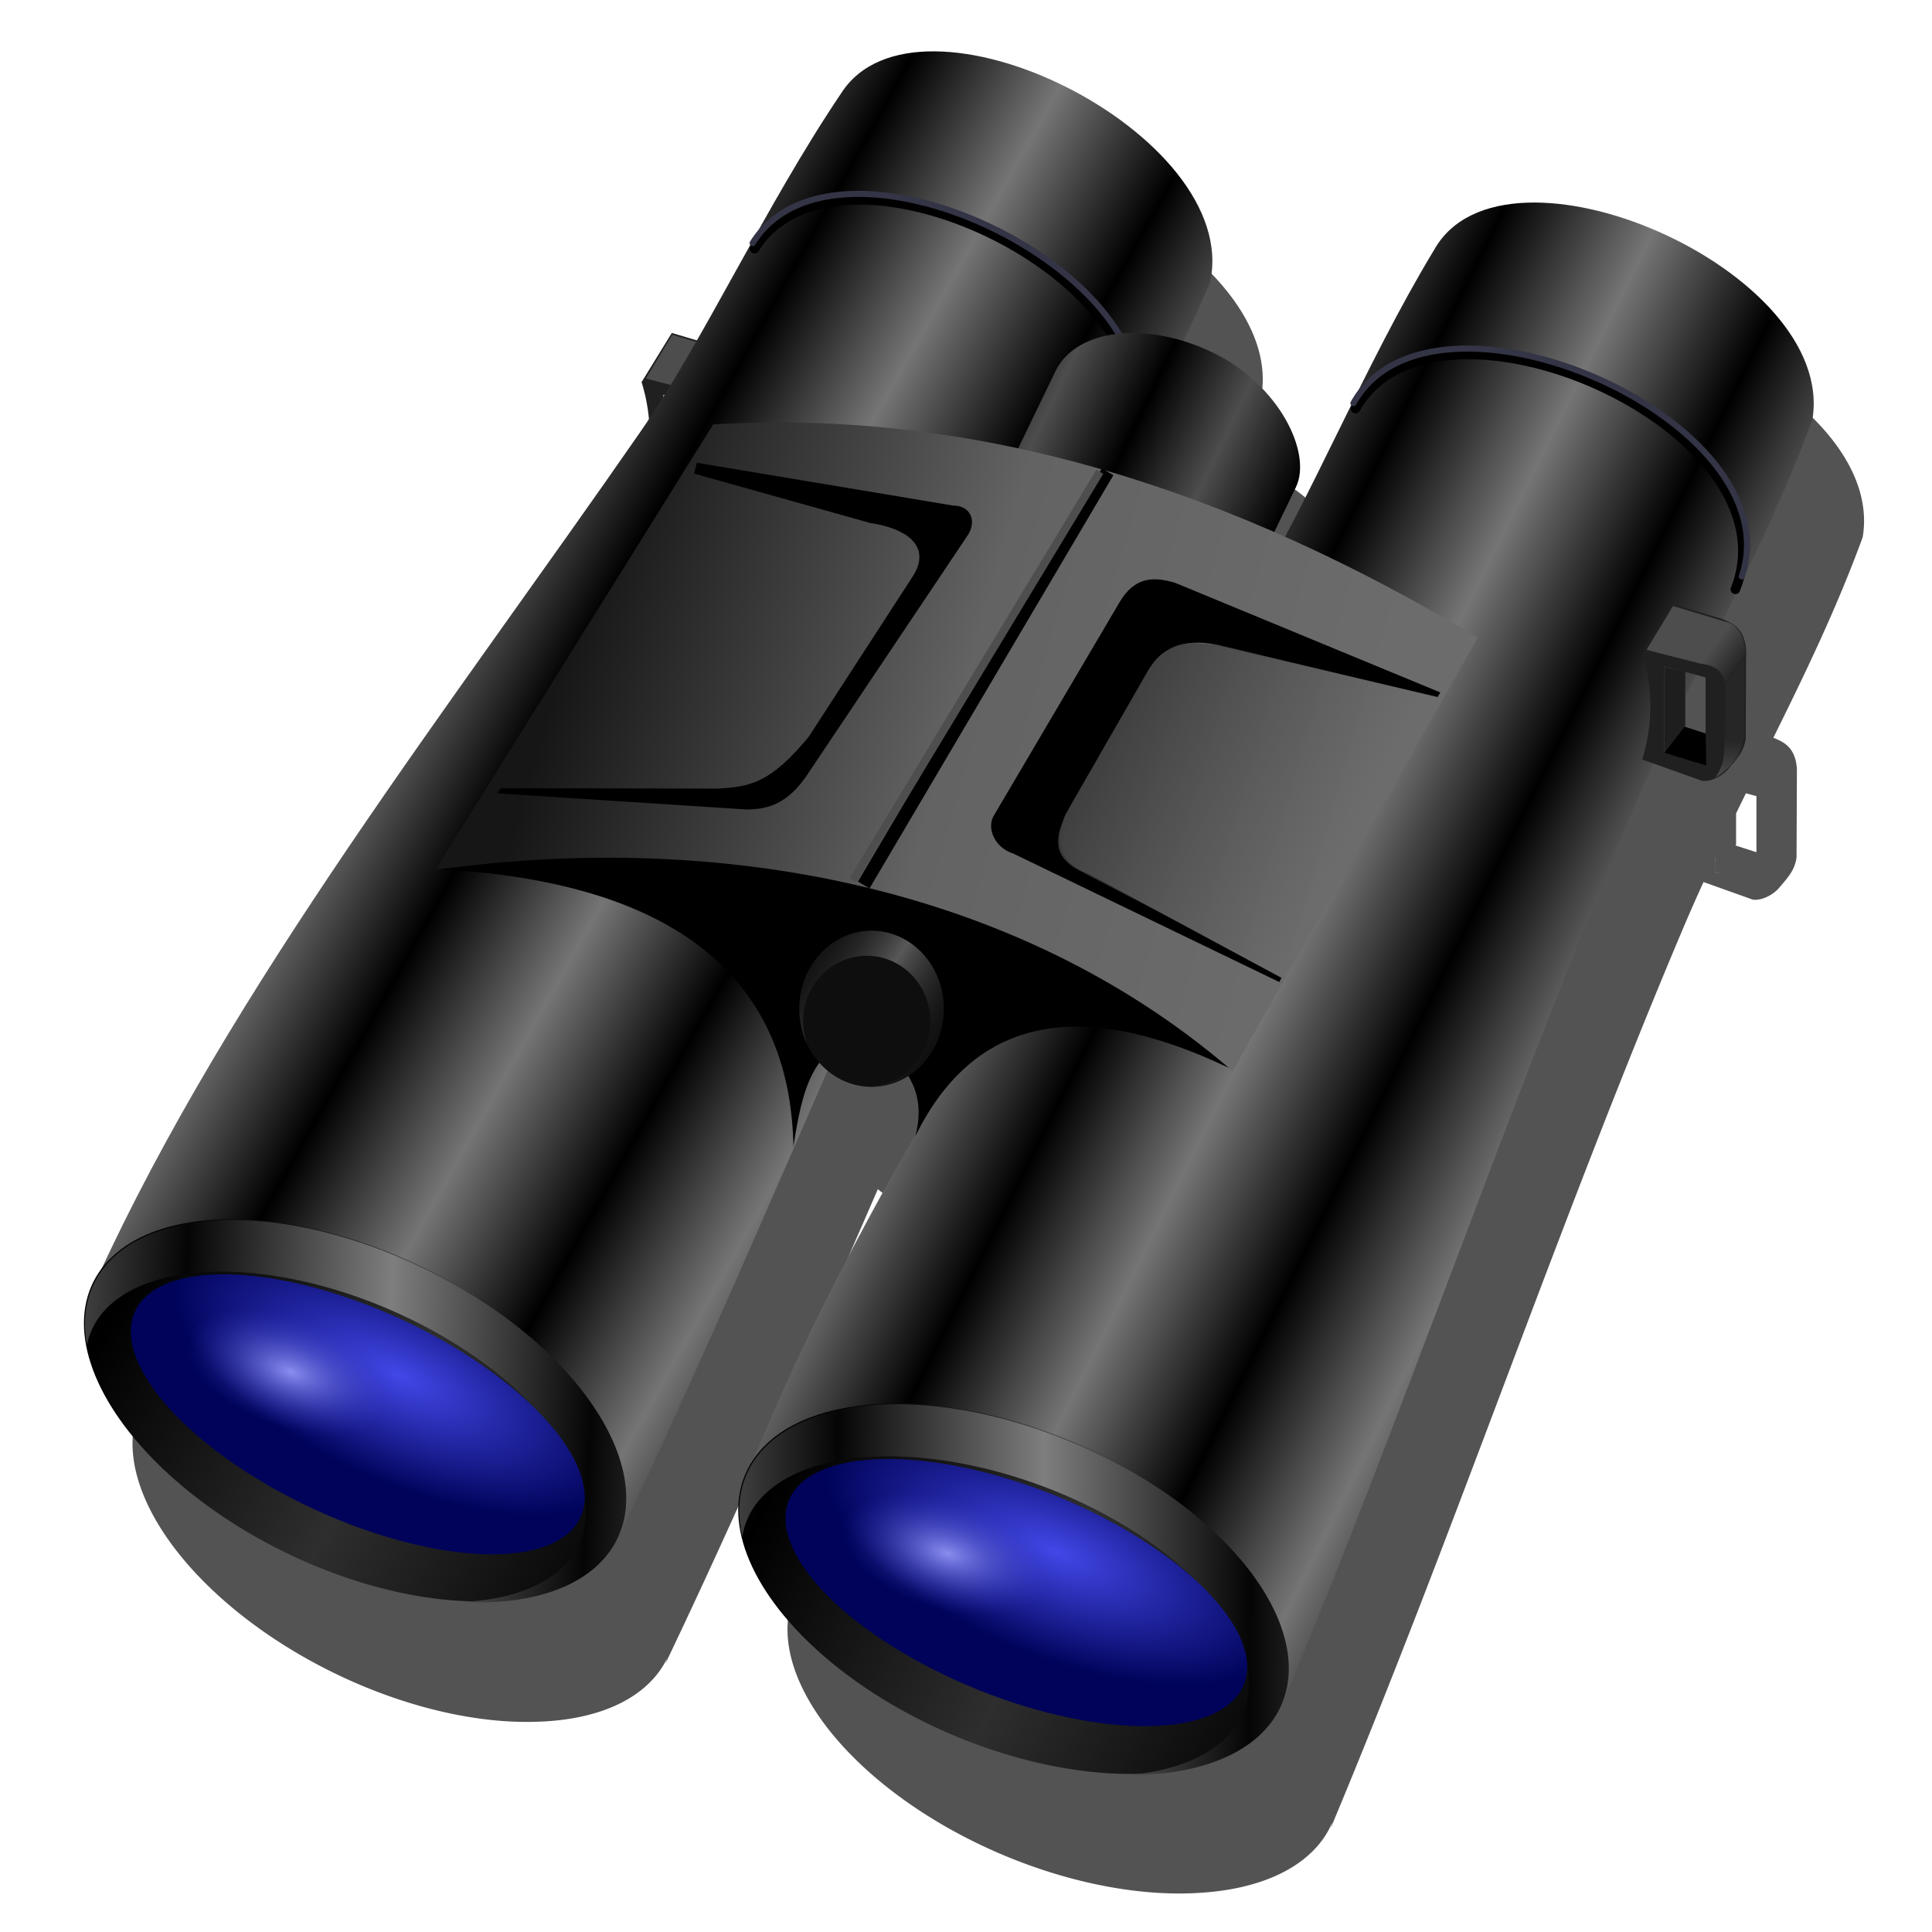 <?xml version="1.0" encoding="UTF-8" standalone="no"?>
<!-- Created with Inkscape (http://www.inkscape.org/) -->

<svg
   xmlns:dc="http://purl.org/dc/elements/1.1/"
   xmlns:cc="http://creativecommons.org/ns#"
   xmlns:rdf="http://www.w3.org/1999/02/22-rdf-syntax-ns#"
   xmlns:svg="http://www.w3.org/2000/svg"
   xmlns="http://www.w3.org/2000/svg"
   xmlns:xlink="http://www.w3.org/1999/xlink"
   xmlns:sodipodi="http://sodipodi.sourceforge.net/DTD/sodipodi-0.dtd"
   xmlns:inkscape="http://www.inkscape.org/namespaces/inkscape"
   id="svg2"
   version="1.1"
   inkscape:version="0.91 r13725"
   width="256"
   height="256"
   viewBox="0 0 256 256"
   sodipodi:docname="8x56_presse_mr3.svg">
  <defs
     id="defs6">
    <linearGradient
       inkscape:collect="always"
       id="linearGradient4336">
      <stop
         style="stop-color:#545454;stop-opacity:0.731"
         offset="0"
         id="stop4338" />
      <stop
         style="stop-color:#545454;stop-opacity:0.118"
         offset="1"
         id="stop4340" />
    </linearGradient>
    <linearGradient
       inkscape:collect="always"
       id="linearGradient4318">
      <stop
         style="stop-color:#868686;stop-opacity:0.439"
         offset="0"
         id="stop4320" />
      <stop
         style="stop-color:#868686;stop-opacity:0;"
         offset="1"
         id="stop4322" />
    </linearGradient>
    <linearGradient
       inkscape:collect="always"
       id="linearGradient4306">
      <stop
         style="stop-color:#3d3d3d;stop-opacity:1"
         offset="0"
         id="stop4308" />
      <stop
         style="stop-color:#4d4d4d;stop-opacity:0;"
         offset="1"
         id="stop4310" />
    </linearGradient>
    <linearGradient
       inkscape:collect="always"
       id="linearGradient4296">
      <stop
         style="stop-color:#4d4d4d;stop-opacity:1"
         offset="0"
         id="stop4298" />
      <stop
         style="stop-color:#000000;stop-opacity:1"
         offset="1"
         id="stop4300" />
    </linearGradient>
    <linearGradient
       inkscape:collect="always"
       id="linearGradient4282">
      <stop
         style="stop-color:#585858;stop-opacity:1"
         offset="0"
         id="stop4284" />
      <stop
         style="stop-color:#000000;stop-opacity:0;"
         offset="1"
         id="stop4286" />
    </linearGradient>
    <linearGradient
       inkscape:collect="always"
       id="linearGradient4253">
      <stop
         style="stop-color:#161616;stop-opacity:1"
         offset="0"
         id="stop4255" />
      <stop
         id="stop4261"
         offset="0.491"
         style="stop-color:#636363;stop-opacity:1" />
      <stop
         style="stop-color:#6c6c6c;stop-opacity:1"
         offset="1"
         id="stop4257" />
    </linearGradient>
    <linearGradient
       inkscape:collect="always"
       id="linearGradient4185">
      <stop
         style="stop-color:#8a8eef;stop-opacity:1"
         offset="0"
         id="stop4187" />
      <stop
         style="stop-color:#2c31b8;stop-opacity:0"
         offset="1"
         id="stop4189" />
    </linearGradient>
    <linearGradient
       inkscape:collect="always"
       id="linearGradient4175">
      <stop
         style="stop-color:#4247e8;stop-opacity:1"
         offset="0"
         id="stop4177" />
      <stop
         style="stop-color:#000359;stop-opacity:1"
         offset="1"
         id="stop4179" />
    </linearGradient>
    <linearGradient
       inkscape:collect="always"
       id="linearGradient4163">
      <stop
         style="stop-color:#000000;stop-opacity:1;"
         offset="0"
         id="stop4165" />
      <stop
         style="stop-color:#2e2e2e;stop-opacity:1"
         offset="1"
         id="stop4167" />
    </linearGradient>
    <linearGradient
       inkscape:collect="always"
       id="linearGradient4155">
      <stop
         style="stop-color:#050505;stop-opacity:1"
         offset="0"
         id="stop4157" />
      <stop
         style="stop-color:#7e7e7e;stop-opacity:1"
         offset="1"
         id="stop4159" />
    </linearGradient>
    <linearGradient
       inkscape:collect="always"
       id="linearGradient4140">
      <stop
         style="stop-color:#000000;stop-opacity:1;"
         offset="0"
         id="stop4142" />
      <stop
         style="stop-color:#757575;stop-opacity:1"
         offset="1"
         id="stop4144" />
    </linearGradient>
    <linearGradient
       inkscape:collect="always"
       xlink:href="#linearGradient4140"
       id="linearGradient4146"
       x1="171.922"
       y1="337.298"
       x2="211.076"
       y2="359.259"
       gradientUnits="userSpaceOnUse"
       spreadMethod="reflect"
       gradientTransform="translate(557.724,13.008)" />
    <linearGradient
       inkscape:collect="always"
       xlink:href="#linearGradient4155"
       id="linearGradient4161"
       x1="32.041"
       y1="377.721"
       x2="96.392"
       y2="381.176"
       gradientUnits="userSpaceOnUse"
       spreadMethod="reflect"
       gradientTransform="translate(557.724,13.008)" />
    <linearGradient
       inkscape:collect="always"
       xlink:href="#linearGradient4163"
       id="linearGradient4169"
       x1="244.732"
       y1="351.072"
       x2="334.726"
       y2="339.169"
       gradientUnits="userSpaceOnUse"
       spreadMethod="reflect"
       gradientTransform="translate(458.618,-263.277)" />
    <radialGradient
       inkscape:collect="always"
       xlink:href="#linearGradient4175"
       id="radialGradient4181"
       cx="429.706"
       cy="311.32"
       fx="429.706"
       fy="311.32"
       r="74.867"
       gradientTransform="matrix(1,0,0,0.489,363.785,-121.488)"
       gradientUnits="userSpaceOnUse" />
    <radialGradient
       inkscape:collect="always"
       xlink:href="#linearGradient4185"
       id="radialGradient4191"
       cx="195.287"
       cy="365.871"
       fx="195.287"
       fy="365.871"
       r="33.972"
       gradientTransform="matrix(1,0,0,0.517,531.141,6.104)"
       gradientUnits="userSpaceOnUse" />
    <linearGradient
       inkscape:collect="always"
       xlink:href="#linearGradient4140"
       id="linearGradient4241"
       gradientUnits="userSpaceOnUse"
       gradientTransform="translate(557.724,13.008)"
       spreadMethod="reflect"
       x1="171.922"
       y1="337.298"
       x2="211.076"
       y2="359.259" />
    <linearGradient
       inkscape:collect="always"
       xlink:href="#linearGradient4163"
       id="linearGradient4243"
       gradientUnits="userSpaceOnUse"
       gradientTransform="translate(458.618,-263.277)"
       spreadMethod="reflect"
       x1="244.732"
       y1="351.072"
       x2="334.726"
       y2="339.169" />
    <linearGradient
       inkscape:collect="always"
       xlink:href="#linearGradient4155"
       id="linearGradient4245"
       gradientUnits="userSpaceOnUse"
       gradientTransform="translate(557.724,13.008)"
       spreadMethod="reflect"
       x1="32.041"
       y1="377.721"
       x2="96.392"
       y2="381.176" />
    <radialGradient
       inkscape:collect="always"
       xlink:href="#linearGradient4175"
       id="radialGradient4247"
       gradientUnits="userSpaceOnUse"
       gradientTransform="matrix(1,0,0,0.489,363.785,-121.488)"
       cx="429.706"
       cy="311.32"
       fx="429.706"
       fy="311.32"
       r="74.867" />
    <radialGradient
       inkscape:collect="always"
       xlink:href="#linearGradient4185"
       id="radialGradient4249"
       gradientUnits="userSpaceOnUse"
       gradientTransform="matrix(1,0,0,0.517,531.141,6.104)"
       cx="195.287"
       cy="365.871"
       fx="195.287"
       fy="365.871"
       r="33.972" />
    <linearGradient
       inkscape:collect="always"
       xlink:href="#linearGradient4253"
       id="linearGradient4259"
       x1="705.967"
       y1="204.971"
       x2="947.416"
       y2="274.432"
       gradientUnits="userSpaceOnUse"
       spreadMethod="pad" />
    <linearGradient
       inkscape:collect="always"
       xlink:href="#linearGradient4282"
       id="linearGradient4288"
       x1="626.771"
       y1="-36.774"
       x2="662.206"
       y2="-13.939"
       gradientUnits="userSpaceOnUse"
       spreadMethod="reflect" />
    <linearGradient
       inkscape:collect="always"
       xlink:href="#linearGradient4296"
       id="linearGradient4302"
       x1="656.693"
       y1="-37.955"
       x2="683.465"
       y2="-37.955"
       gradientUnits="userSpaceOnUse"
       spreadMethod="reflect"
       gradientTransform="translate(223.747,-219.679)" />
    <linearGradient
       inkscape:collect="always"
       xlink:href="#linearGradient4306"
       id="linearGradient4312"
       x1="865.786"
       y1="239.479"
       x2="941.452"
       y2="278.134"
       gradientUnits="userSpaceOnUse" />
    <linearGradient
       inkscape:collect="always"
       xlink:href="#linearGradient4318"
       id="linearGradient4324"
       x1="1058.724"
       y1="192.68"
       x2="1067.681"
       y2="199.462"
       gradientUnits="userSpaceOnUse"
       gradientTransform="translate(10.534,0.281)" />
    <linearGradient
       inkscape:collect="always"
       xlink:href="#linearGradient4336"
       id="linearGradient4342"
       x1="1061.29"
       y1="236.012"
       x2="1062.023"
       y2="225.197"
       gradientUnits="userSpaceOnUse"
       gradientTransform="translate(10.534,0.281)" />
    <linearGradient
       inkscape:collect="always"
       xlink:href="#linearGradient4318"
       id="linearGradient4379"
       gradientUnits="userSpaceOnUse"
       gradientTransform="translate(10.534,0.281)"
       x1="1058.724"
       y1="192.68"
       x2="1067.681"
       y2="199.462" />
    <linearGradient
       inkscape:collect="always"
       xlink:href="#linearGradient4336"
       id="linearGradient4381"
       gradientUnits="userSpaceOnUse"
       gradientTransform="translate(10.534,0.281)"
       x1="1061.29"
       y1="236.012"
       x2="1062.023"
       y2="225.197" />
    <filter
       inkscape:collect="always"
       style="color-interpolation-filters:sRGB"
       id="filter4610"
       x="-0.024"
       width="1.048"
       y="-0.024"
       height="1.048">
      <feGaussianBlur
         inkscape:collect="always"
         stdDeviation="2.289"
         id="feGaussianBlur4612" />
    </filter>
  </defs>
  <sodipodi:namedview
     pagecolor="#ff0000"
     bordercolor="#666666"
     borderopacity="1"
     objecttolerance="10"
     gridtolerance="10"
     guidetolerance="10"
     inkscape:pageopacity="0"
     inkscape:pageshadow="2"
     inkscape:window-width="1920"
     inkscape:window-height="1056"
     id="namedview4"
     showgrid="false"
     inkscape:zoom="3.5273438"
     inkscape:cx="128"
     inkscape:cy="128"
     inkscape:window-x="0"
     inkscape:window-y="0"
     inkscape:window-maximized="1"
     inkscape:current-layer="svg2" />
  <path
     style="fill:#202020;fill-opacity:0.769;fill-rule:evenodd;stroke:none;stroke-width:1px;stroke-linecap:butt;stroke-linejoin:miter;stroke-opacity:1;filter:url(#filter4610)"
     d="m 130.6,22.467 c -5.402,-0.062 -9.995,1.597 -12.523,5.584 -7.094,10.526 -13.195,22.389 -19.121,32.744 l -3.32,-0.984 -4.006,6.512 c 0.51,1.651 0.822,3.291 0.967,4.922 -0.361,0.543 -0.722,1.09 -1.084,1.613 C 66.44,109.066 37.822,145.635 20.072,183.817 a 38.61,20.992 26.031 0 0 -0.186,0.207 38.61,20.992 26.031 0 0 20.854,35.814 38.61,20.992 26.031 0 0 30.242,8.307 38.61,20.992 26.031 0 0 16.283,-6.551 38.61,20.992 26.031 0 0 1.119,-1.832 c -0.076,0.24 -0.146,0.48 -0.234,0.719 9.878,-20.669 18.989,-41.822 28.17,-62.91 a 9.591,10.358 0 0 0 5.92,2.221 9.591,10.358 0 0 0 0.812,-0.043 9.591,10.358 0 0 0 0.482,-0.062 9.591,10.358 0 0 0 0.479,-0.08 9.591,10.358 0 0 0 0.436,-0.105 9.591,10.358 0 0 0 0.496,-0.137 9.591,10.358 0 0 0 0.439,-0.158 9.591,10.358 0 0 0 0.453,-0.178 9.591,10.358 0 0 0 0.465,-0.225 9.591,10.358 0 0 0 0.4,-0.209 9.591,10.358 0 0 0 0.324,-0.195 c 1.144,1.92 1.715,4.221 1.031,7.359 -8.206,14.285 -15.637,28.692 -21.549,43.248 a 38.61,20.992 23.2 0 0 -0.178,0.219 38.61,20.992 23.2 0 0 22.596,34.742 38.61,20.992 23.2 0 0 30.602,6.803 38.61,20.992 23.2 0 0 15.955,-7.348 38.61,20.992 23.2 0 0 1.031,-1.902 c -0.065,0.249 -0.124,0.497 -0.203,0.746 16.401,-39.184 30.079,-79.902 46.562,-118.912 0.932,-2.206 1.886,-4.361 2.852,-6.48 l 6.521,2.328 c 1.006,0.159 2.468,-0.452 3.416,-1.463 1.209,-1.435 2.16,-2.395 2.391,-4.131 l 0.047,-11.723 c -0.185,-2.745 -1.594,-3.531 -3.123,-4.127 4.273,-8.633 8.403,-17.191 11.838,-26.564 3.368,-19.883 -40.805,-39.029 -50.117,-22.6 -7.526,12.454 -13.668,26.595 -19.855,38.197 -0.39,-0.173 -0.78,-0.347 -1.17,-0.518 l 2.875,-5.947 c 2.723,-5.633 -2.196,-13.607 -11.029,-17.877 -1.345,-0.65 -2.699,-1.16 -4.041,-1.564 1.224,-2.541 2.412,-5.124 3.539,-7.785 3.259,-14.769 -20.213,-30.446 -36.418,-30.633 z m -36.072,45.543 0.133,0.037 c -0.014,0.023 -0.029,0.045 -0.043,0.068 l -0.012,-0.002 0,0.021 c -0.026,0.041 -0.052,0.08 -0.078,0.121 l 0,-0.246 z m 136.816,37.102 1.391,0.381 0,7.432 -2.775,-0.898 0.08,-0.104 0,-4.145 c 0.435,-0.891 0.869,-1.782 1.305,-2.666 z m -4.092,8.506 -0.014,1.85 0,-1.82 c 0.005,-0.01 0.009,-0.019 0.014,-0.029 z m -0.014,1.891 0.795,0.234 -0.795,-0.217 0,-0.018 z"
     id="path4428"
     inkscape:connector-curvature="0" />
  <g
     id="g4383"
     transform="matrix(0.424,0,0,0.424,-225.369,2.526)">
    <g
       transform="translate(-312.734,-84.782)"
       id="g4367">
      <path
         sodipodi:nodetypes="cccccccccccccc"
         inkscape:connector-curvature="0"
         id="path4369"
         d="m 1054.211,182.875 -9.439,15.348 c 3.477,11.248 3.238,22.29 -0.025,33.164 l 18.66,6.662 c 2.37,0.376 5.814,-1.066 8.047,-3.449 2.849,-3.381 5.093,-5.644 5.636,-9.735 l 0.11,-27.621 c -0.442,-6.535 -3.825,-8.363 -7.471,-9.771 z m -2.611,19.324 12.953,3.545 0,27.189 -12.953,-3.545 z"
         style="fill:#202020;fill-opacity:1;fill-rule:evenodd;stroke:none;stroke-width:1px;stroke-linecap:butt;stroke-linejoin:miter;stroke-opacity:1" />
      <path
         sodipodi:nodetypes="ccccccc"
         inkscape:connector-curvature="0"
         id="path4371"
         d="m 1054.349,183.442 17.658,5.255 c 2.344,0.873 5.383,4.67 4.803,10.314 l -6.257,8.968 c -0.259,-4.443 -3.544,-5.979 -7.466,-6.512 l -16.985,-4.338 z"
         style="fill:url(#linearGradient4379);fill-opacity:1;fill-rule:evenodd;stroke:none;stroke-width:1px;stroke-linecap:butt;stroke-linejoin:miter;stroke-opacity:1" />
      <path
         sodipodi:nodetypes="ccccc"
         inkscape:connector-curvature="0"
         id="path4373"
         d="m 1051.539,229.328 6.293,-8.248 6.782,2.2 0.122,9.959 z"
         style="fill:#000000;fill-opacity:1;fill-rule:evenodd;stroke:none;stroke-width:1px;stroke-linecap:butt;stroke-linejoin:miter;stroke-opacity:1" />
      <path
         style="fill:#1e1e1e;fill-opacity:1;fill-rule:evenodd;stroke:none;stroke-width:1px;stroke-linecap:butt;stroke-linejoin:miter;stroke-opacity:1"
         d="m 1051.783,202.444 6.415,1.527 0,16.924 -6.599,8.371 z"
         id="path4375"
         inkscape:connector-curvature="0"
         sodipodi:nodetypes="ccccc" />
      <path
         sodipodi:nodetypes="ccccsc"
         inkscape:connector-curvature="0"
         id="path4377"
         d="m 1070.724,207.76 5.988,-8.065 -0.061,24.195 c -1.045,7.56 -5.569,11.008 -9.104,13.197 1.55,-2.207 2.634,-4.812 2.772,-7.704 0.285,-6.001 0.402,-14.335 0.406,-21.624 z"
         style="fill:url(#linearGradient4381);fill-opacity:1;fill-rule:evenodd;stroke:none;stroke-width:1px;stroke-linecap:butt;stroke-linejoin:miter;stroke-opacity:1" />
    </g>
    <g
       id="g4216">
      <path
         style="fill:url(#linearGradient4146);fill-opacity:1;fill-rule:evenodd;stroke:none;stroke-width:0.3;stroke-linecap:butt;stroke-linejoin:miter;stroke-miterlimit:4;stroke-dasharray:none;stroke-opacity:1"
         d="M 562.074,393.179 C 603.792,302.167 672.051,215.07 731.759,128.84 751.567,100.233 770.614,58.49 794.36,23.254 818.189,-14.33 919.93,35.874 909.69,82.278 891.79,124.537 868.037,159.176 847.269,202.258 803.933,292.154 766.999,386.397 723.838,476.712 746.335,416.181 590.732,344.916 562.074,393.179 Z"
         id="path4138"
         inkscape:connector-curvature="0"
         sodipodi:nodetypes="csccscc" />
      <ellipse
         transform="matrix(0.873,0.488,-0.598,0.801,0,0)"
         ry="50.082"
         rx="90.647"
         cy="66.671"
         cx="781.494"
         id="ellipse4150"
         style="opacity:1;fill:url(#linearGradient4169);fill-opacity:1;fill-rule:evenodd;stroke:none;stroke-width:0.3;stroke-linecap:round;stroke-linejoin:round;stroke-miterlimit:4;stroke-dasharray:none;stroke-dashoffset:0;stroke-opacity:1" />
      <path
         style="opacity:1;fill:url(#linearGradient4161);fill-opacity:1;fill-rule:evenodd;stroke:none;stroke-width:0.3;stroke-linecap:round;stroke-linejoin:round;stroke-miterlimit:4;stroke-dasharray:none;stroke-dashoffset:0;stroke-opacity:1"
         d="m 601.456,375.36 a 90.984,49.468 26.031 0 0 -37.904,15.443 90.984,49.468 26.031 0 0 -4.857,23.562 83.19,43.299 23.417 0 1 4.447,-9.529 83.19,43.299 23.417 0 1 100.898,3.58 83.19,43.299 23.417 0 1 45.461,73.012 83.19,43.299 23.417 0 1 -33.475,13.25 90.984,49.468 26.031 0 0 45.73,-15.34 90.984,49.468 26.031 0 0 -49.139,-84.398 90.984,49.468 26.031 0 0 -71.162,-19.58 z"
         id="path4148"
         inkscape:connector-curvature="0" />
      <ellipse
         style="opacity:1;fill:url(#radialGradient4181);fill-opacity:1;fill-rule:evenodd;stroke:none;stroke-width:0.3;stroke-linecap:round;stroke-linejoin:round;stroke-miterlimit:4;stroke-dasharray:none;stroke-dashoffset:0;stroke-opacity:1"
         id="ellipse4171"
         cx="795.933"
         cy="49.412"
         rx="74.867"
         ry="36.581"
         transform="matrix(0.859,0.512,-0.817,0.577,0,0)" />
      <ellipse
         style="opacity:1;fill:url(#radialGradient4191);fill-opacity:1;fill-rule:evenodd;stroke:none;stroke-width:0.3;stroke-linecap:round;stroke-linejoin:round;stroke-miterlimit:4;stroke-dasharray:none;stroke-dashoffset:0;stroke-opacity:1"
         id="path4183"
         cx="726.428"
         cy="195.241"
         rx="33.972"
         ry="17.562"
         transform="matrix(0.945,0.328,-0.328,0.945,0,0)" />
      <path
         style="fill:none;fill-rule:evenodd;stroke:#000000;stroke-width:3;stroke-linecap:round;stroke-linejoin:miter;stroke-miterlimit:4;stroke-dasharray:none;stroke-opacity:1"
         d="m 767.315,71.74 c 26.715,-42.652 138.191,12.55 115.774,62.206"
         id="path4193"
         inkscape:connector-curvature="0"
         sodipodi:nodetypes="cc" />
      <path
         sodipodi:nodetypes="cc"
         inkscape:connector-curvature="0"
         id="path4195"
         d="M 766.739,70.012 C 793.304,27.417 904.09,81.738 885.29,130.037"
         style="fill:none;fill-rule:evenodd;stroke:#333445;stroke-width:1.9;stroke-linecap:round;stroke-linejoin:miter;stroke-miterlimit:4;stroke-dasharray:none;stroke-opacity:1" />
    </g>
    <g
       transform="matrix(0.999,-0.049,0.049,0.999,185.094,87.668)"
       id="g4225">
      <path
         sodipodi:nodetypes="csccscc"
         inkscape:connector-curvature="0"
         id="path4227"
         d="M 562.074,393.179 C 603.792,302.167 672.051,215.07 731.759,128.84 751.567,100.233 770.614,58.49 794.36,23.254 818.189,-14.33 919.93,35.874 909.69,82.278 891.79,124.537 868.037,159.176 847.269,202.258 803.933,292.154 766.999,386.397 723.838,476.712 746.335,416.181 590.732,344.916 562.074,393.179 Z"
         style="fill:url(#linearGradient4241);fill-opacity:1;fill-rule:evenodd;stroke:none;stroke-width:0.3;stroke-linecap:butt;stroke-linejoin:miter;stroke-miterlimit:4;stroke-dasharray:none;stroke-opacity:1" />
      <ellipse
         style="opacity:1;fill:url(#linearGradient4243);fill-opacity:1;fill-rule:evenodd;stroke:none;stroke-width:0.3;stroke-linecap:round;stroke-linejoin:round;stroke-miterlimit:4;stroke-dasharray:none;stroke-dashoffset:0;stroke-opacity:1"
         id="ellipse4229"
         cx="781.494"
         cy="66.671"
         rx="90.647"
         ry="50.082"
         transform="matrix(0.873,0.488,-0.598,0.801,0,0)" />
      <path
         inkscape:connector-curvature="0"
         id="path4231"
         d="m 601.456,375.36 a 90.984,49.468 26.031 0 0 -37.904,15.443 90.984,49.468 26.031 0 0 -4.857,23.562 83.19,43.299 23.417 0 1 4.447,-9.529 83.19,43.299 23.417 0 1 100.898,3.58 83.19,43.299 23.417 0 1 45.461,73.012 83.19,43.299 23.417 0 1 -33.475,13.25 90.984,49.468 26.031 0 0 45.73,-15.34 90.984,49.468 26.031 0 0 -49.139,-84.398 90.984,49.468 26.031 0 0 -71.162,-19.58 z"
         style="opacity:1;fill:url(#linearGradient4245);fill-opacity:1;fill-rule:evenodd;stroke:none;stroke-width:0.3;stroke-linecap:round;stroke-linejoin:round;stroke-miterlimit:4;stroke-dasharray:none;stroke-dashoffset:0;stroke-opacity:1" />
      <ellipse
         transform="matrix(0.859,0.512,-0.817,0.577,0,0)"
         ry="36.581"
         rx="74.867"
         cy="49.412"
         cx="795.933"
         id="ellipse4233"
         style="opacity:1;fill:url(#radialGradient4247);fill-opacity:1;fill-rule:evenodd;stroke:none;stroke-width:0.3;stroke-linecap:round;stroke-linejoin:round;stroke-miterlimit:4;stroke-dasharray:none;stroke-dashoffset:0;stroke-opacity:1" />
      <ellipse
         transform="matrix(0.945,0.328,-0.328,0.945,0,0)"
         ry="17.562"
         rx="33.972"
         cy="195.241"
         cx="726.428"
         id="ellipse4235"
         style="opacity:1;fill:url(#radialGradient4249);fill-opacity:1;fill-rule:evenodd;stroke:none;stroke-width:0.3;stroke-linecap:round;stroke-linejoin:round;stroke-miterlimit:4;stroke-dasharray:none;stroke-dashoffset:0;stroke-opacity:1" />
      <path
         sodipodi:nodetypes="cc"
         inkscape:connector-curvature="0"
         id="path4237"
         d="m 767.315,71.74 c 26.715,-42.652 138.191,12.55 115.774,62.206"
         style="fill:none;fill-rule:evenodd;stroke:#000000;stroke-width:3;stroke-linecap:round;stroke-linejoin:miter;stroke-miterlimit:4;stroke-dasharray:none;stroke-opacity:1" />
      <path
         style="fill:none;fill-rule:evenodd;stroke:#333445;stroke-width:1.9;stroke-linecap:round;stroke-linejoin:miter;stroke-miterlimit:4;stroke-dasharray:none;stroke-opacity:1"
         d="M 766.739,70.012 C 793.304,27.417 904.09,81.738 885.29,130.037"
         id="path4239"
         inkscape:connector-curvature="0"
         sodipodi:nodetypes="cc" />
    </g>
    <rect
       transform="matrix(0.9,0.435,-0.435,0.9,0,0)"
       ry="26.614"
       rx="41.732"
       y="-302.516"
       x="823.747"
       height="89.764"
       width="83.465"
       id="rect4294"
       style="opacity:1;fill:url(#linearGradient4302);fill-opacity:1;fill-rule:evenodd;stroke:none;stroke-width:2.5;stroke-linecap:round;stroke-linejoin:round;stroke-miterlimit:4;stroke-dasharray:none;stroke-dashoffset:0;stroke-opacity:1" />
    <path
       sodipodi:nodetypes="ccccc"
       inkscape:connector-curvature="0"
       id="path4251"
       d="m 754.444,126.656 c 84.425,-4.949 163.341,21.313 238.889,66.667 L 916.667,328.878 C 842.444,271.058 756.702,261.617 667.778,265.544 Z"
       style="fill:url(#linearGradient4259);fill-opacity:1;fill-rule:evenodd;stroke:none;stroke-width:1px;stroke-linecap:butt;stroke-linejoin:miter;stroke-opacity:1" />
    <path
       sodipodi:nodetypes="cccccc"
       inkscape:connector-curvature="0"
       id="path4263"
       d="m 669.101,265.704 c 84.24,4.684 109.57,42.685 110.378,86.64 2.646,-16.551 5.452,-32.962 24.509,-35.154 7.744,8.497 17.884,15.396 13.609,31.906 18.029,-36.534 50.3,-44.054 97.958,-21.329 -67.497,-57.564 -159.997,-73.881 -246.455,-62.062 z"
       style="fill:#000000;fill-opacity:1;fill-rule:evenodd;stroke:none;stroke-width:1px;stroke-linecap:butt;stroke-linejoin:miter;stroke-opacity:1" />
    <path
       sodipodi:nodetypes="ccccccccccccc"
       inkscape:connector-curvature="0"
       id="path4265"
       d="m 931.343,300.952 -83.199,-40.184 c -5.862,-1.829 -8.485,-8.174 -5.873,-12.109 l 38.977,-66.146 c 4.861,-8.517 11.099,-8.264 17.606,-6.298 l 82.784,34.221 -0.845,1.438 -70.812,-16.657 c -8.719,-1.337 -15.756,1.45 -19.443,8.234 l -23.661,41.135 c -6.342,10.946 -5.124,18.74 4.557,22.382 l 60.558,32.654 z"
       style="fill:#000000;fill-opacity:1;fill-rule:evenodd;stroke:none;stroke-width:1px;stroke-linecap:butt;stroke-linejoin:miter;stroke-opacity:1" />
    <path
       style="fill:#000000;fill-opacity:1;fill-rule:evenodd;stroke:none;stroke-width:1px;stroke-linecap:butt;stroke-linejoin:miter;stroke-opacity:1"
       d="m 749.293,138.66 80.057,13.374 c 5.784,-0.006 7.582,5.219 4.324,9.714 l -49.664,74.104 c -6.232,9.494 -12.629,11.103 -19.059,11.169 l -78.034,-5.046 1.077,-1.611 67.445,0.125 c 10.423,-0.506 16.717,-1.596 28.788,-16.132 l 32.446,-50.017 c 5.404,-8.176 0.69,-14.707 -13.369,-16.908 l -54.871,-15.383 z"
       id="path4267"
       inkscape:connector-curvature="0"
       sodipodi:nodetypes="ccccccccccccc" />
    <path
       inkscape:connector-curvature="0"
       id="path4269"
       d="M 877.67,141.488 801.456,270.615"
       style="fill:none;fill-rule:evenodd;stroke:#000000;stroke-width:4.2;stroke-linecap:butt;stroke-linejoin:miter;stroke-miterlimit:4;stroke-dasharray:none;stroke-opacity:1" />
    <path
       sodipodi:nodetypes="cc"
       style="fill:none;fill-rule:evenodd;stroke:#4e4e4e;stroke-width:2.5;stroke-linecap:butt;stroke-linejoin:miter;stroke-miterlimit:4;stroke-dasharray:none;stroke-opacity:1"
       d="m 875.243,141.488 -77.184,127.67"
       id="path4271"
       inkscape:connector-curvature="0" />
    <g
       transform="matrix(0.765,0,0,0.765,328.939,327.191)"
       id="g4290">
      <ellipse
         style="opacity:1;fill:#0e0e0e;fill-opacity:1;fill-rule:evenodd;stroke:none;stroke-width:2.5;stroke-linecap:round;stroke-linejoin:round;stroke-miterlimit:4;stroke-dasharray:none;stroke-dashoffset:0;stroke-opacity:1"
         id="path4273"
         cx="620.866"
         cy="-23.388"
         rx="29.528"
         ry="31.89" />
      <path
         inkscape:connector-curvature="0"
         style="opacity:1;fill:url(#linearGradient4288);fill-opacity:1;fill-rule:evenodd;stroke:none;stroke-width:2.5;stroke-linecap:round;stroke-linejoin:round;stroke-miterlimit:4;stroke-dasharray:none;stroke-dashoffset:0;stroke-opacity:1"
         d="m 620.865,-55.277 a 29.528,31.89 0 0 0 -29.527,31.889 29.528,31.89 0 0 0 3.248,14.533 25.984,26.772 0 0 1 -1.672,-9.414 25.984,26.772 0 0 1 25.984,-26.771 25.984,26.772 0 0 1 25.984,26.771 25.984,26.772 0 0 1 -24.816,26.729 29.528,31.89 0 0 0 0.799,0.043 29.528,31.89 0 0 0 29.529,-31.891 29.528,31.89 0 0 0 -29.529,-31.889 z"
         id="ellipse4277" />
    </g>
    <path
       sodipodi:nodetypes="ccccccc"
       inkscape:connector-curvature="0"
       id="path4304"
       d="m 980.973,211.86 -69.471,-16.489 c -6.763,-0.098 -13.366,-2.601 -20.814,7.569 l -26.221,45.683 c -2.525,6.251 -4.709,12.46 4.055,17.3 l 64.065,33.519 z"
       style="fill:url(#linearGradient4312);fill-opacity:1;fill-rule:evenodd;stroke:none;stroke-width:1px;stroke-linecap:butt;stroke-linejoin:miter;stroke-opacity:1" />
    <g
       id="g4344">
      <path
         style="fill:#202020;fill-opacity:1;fill-rule:evenodd;stroke:none;stroke-width:1px;stroke-linecap:butt;stroke-linejoin:miter;stroke-opacity:1"
         d="m 1054.211,182.875 -9.439,15.348 c 3.477,11.248 3.238,22.29 -0.025,33.164 l 18.66,6.662 c 2.37,0.376 5.814,-1.066 8.047,-3.449 2.849,-3.381 5.093,-5.644 5.636,-9.735 l 0.11,-27.621 c -0.442,-6.535 -3.825,-8.363 -7.471,-9.771 z m -2.611,19.324 12.953,3.545 0,27.189 -12.953,-3.545 z"
         id="path4314"
         inkscape:connector-curvature="0"
         sodipodi:nodetypes="cccccccccccccc" />
      <path
         style="fill:url(#linearGradient4324);fill-opacity:1;fill-rule:evenodd;stroke:none;stroke-width:1px;stroke-linecap:butt;stroke-linejoin:miter;stroke-opacity:1"
         d="m 1054.349,183.442 17.658,5.255 c 2.344,0.873 5.383,4.67 4.803,10.314 l -6.257,8.968 c -0.259,-4.443 -3.544,-5.979 -7.466,-6.512 l -16.985,-4.338 z"
         id="path4316"
         inkscape:connector-curvature="0"
         sodipodi:nodetypes="ccccccc" />
      <path
         style="fill:#000000;fill-opacity:1;fill-rule:evenodd;stroke:none;stroke-width:1px;stroke-linecap:butt;stroke-linejoin:miter;stroke-opacity:1"
         d="m 1051.539,229.328 6.293,-8.248 6.782,2.2 0.122,9.959 z"
         id="path4330"
         inkscape:connector-curvature="0"
         sodipodi:nodetypes="ccccc" />
      <path
         sodipodi:nodetypes="ccccc"
         inkscape:connector-curvature="0"
         id="path4332"
         d="m 1051.783,202.444 6.415,1.527 0,16.924 -6.599,8.371 z"
         style="fill:#1e1e1e;fill-opacity:1;fill-rule:evenodd;stroke:none;stroke-width:1px;stroke-linecap:butt;stroke-linejoin:miter;stroke-opacity:1" />
      <path
         style="fill:url(#linearGradient4342);fill-opacity:1;fill-rule:evenodd;stroke:none;stroke-width:1px;stroke-linecap:butt;stroke-linejoin:miter;stroke-opacity:1"
         d="m 1070.724,207.76 5.988,-8.065 -0.061,24.195 c -1.045,7.56 -5.569,11.008 -9.104,13.197 1.55,-2.207 2.634,-4.812 2.772,-7.704 0.285,-6.001 0.402,-14.335 0.406,-21.624 z"
         id="path4334"
         inkscape:connector-curvature="0"
         sodipodi:nodetypes="ccccsc" />
    </g>
  </g>
</svg>
